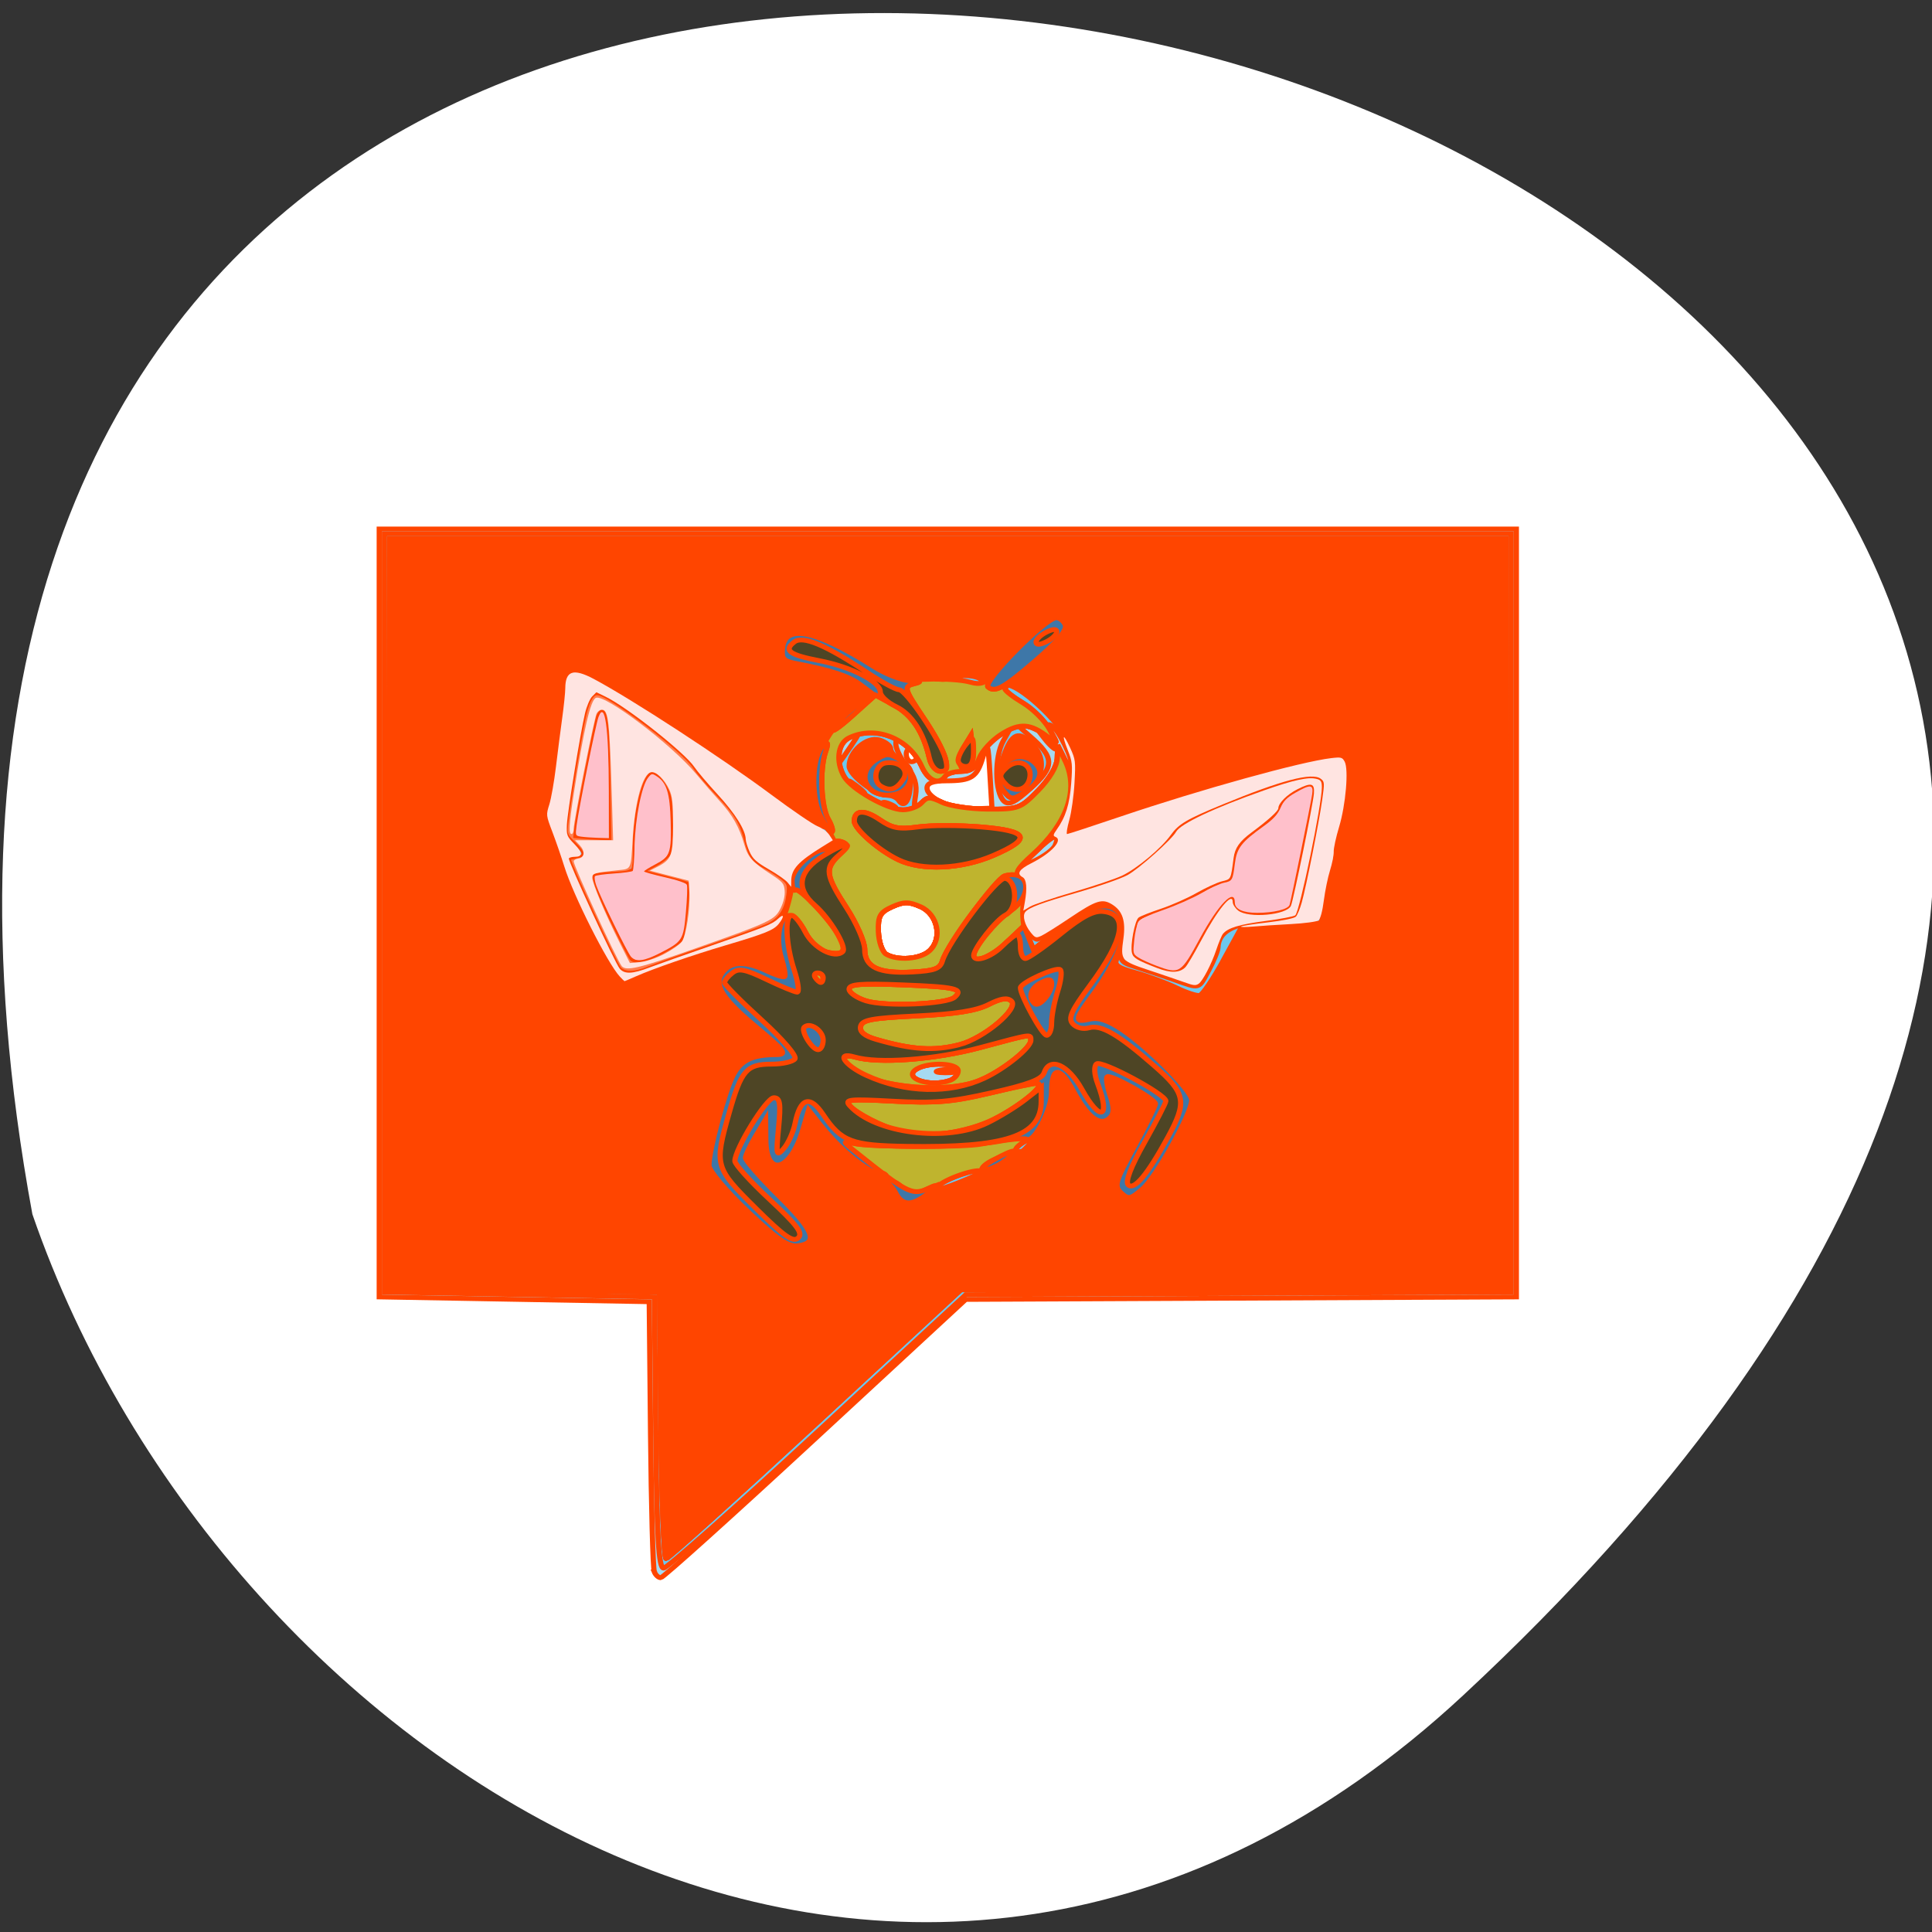 <svg xmlns="http://www.w3.org/2000/svg" viewBox="0 0 256 256"><rect x="0" y="0" width="256" height="256" fill="#333333" stroke="none"/><path d="m 193.89 224.63 c 226.71 -210.75 -241.2 -343.53 -189.6 -63.746 25.452 73.816 116.81 131.42 189.6 63.746 z" style="fill:#fff;color:#000"/><g transform="matrix(0.688 0 0 0.636 40.23 57.29)" style="stroke:#ff4500"><path d="m 67.54 237.38 c -0.256 -0.688 -0.579 -13.625 -0.719 -28.75 l -0.254 -27.5 l -26 -0.5 l -26 -0.5 v -80 v -80 h 109.5 h 109.5 v 80 v 80 l -53.02 0.259 l -53.02 0.259 l -28.978 28.991 c -15.938 15.945 -29.333 28.991 -29.766 28.991 -0.433 0 -0.997 -0.563 -1.253 -1.25 z m 57.797 -104.41 c -0.677 -0.274 -2.027 -0.291 -3 -0.037 -0.973 0.254 -0.419 0.478 1.231 0.498 1.65 0.02 2.446 -0.187 1.769 -0.461 z m 47.08 -26.751 c 2.932 -6.729 6.654 -11.381 6.654 -8.315 0 0.873 0.939 1.886 2.087 2.25 2.474 0.785 8.913 -0.26 8.913 -1.447 0 -0.456 1.105 -6.155 2.455 -12.666 1.35 -6.511 2.265 -12.03 2.032 -12.261 -1.049 -1.049 -6.487 2.238 -6.487 3.921 0 1.01 -1.168 2.641 -2.595 3.629 -5.196 3.597 -6.405 5.257 -6.405 8.797 0 2.787 -0.392 3.5 -1.923 3.5 -1.058 0 -3.195 1.049 -4.75 2.33 -1.555 1.282 -4.964 2.915 -7.577 3.63 -3.755 1.027 -4.753 1.743 -4.764 3.42 -0.008 1.166 -0.25 3.02 -0.539 4.12 -0.414 1.575 0.281 2.352 3.264 3.654 6.06 2.646 6.608 2.388 9.635 -4.561 z m -102.85 2.029 c 3.909 -2.239 4.01 -2.431 4.296 -8.406 l 0.296 -6.114 l -4.278 -1.152 l -4.278 -1.152 l 2.731 -1.431 c 2.57 -1.347 2.731 -1.835 2.731 -8.288 0 -5.372 -0.429 -7.369 -1.98 -9.218 -1.634 -1.949 -2.144 -2.111 -2.921 -0.93 -1.531 2.328 -3.386 13.887 -2.743 17.1 0.575 2.877 0.475 2.97 -3.214 2.97 -2.095 0 -4.081 0.273 -4.415 0.607 -0.334 0.334 0.539 3.146 1.939 6.25 1.4 3.104 3.179 7.106 3.954 8.893 1.656 3.824 2.554 3.923 7.881 0.872 z m 50.983 -0.247 c 2.548 -2.548 1.596 -7.585 -1.733 -9.172 -2.277 -1.086 -3.223 -1.081 -5.5 0.03 -2.33 1.136 -2.731 1.926 -2.626 5.168 0.068 2.105 0.743 4.219 1.5 4.698 2.225 1.409 6.605 1.03 8.358 -0.723 z m -61.5 -35.625 c -0.014 -11.232 -0.859 -16.381 -2.304 -14.04 c -0.484 0.783 -4.68 23.784 -4.68 25.653 0 0.351 1.575 0.639 3.5 0.639 h 3.5 l -0.015 -12.25 z m 73.13 -1.178 c -0.36 -6.572 -0.455 -6.824 -1.343 -3.573 -1.159 4.245 -2.175 4.966 -7.02 4.986 -2.623 0.011 -3.75 0.456 -3.75 1.483 0 2.129 4.94 4.505 9 4.328 l 3.5 -0.153 l -0.388 -7.07 z m -14.11 -3.513 c 0 -0.518 -0.45 -1.219 -1 -1.559 -0.55 -0.34 -1 0.084 -1 0.941 0 0.857 0.45 1.559 1 1.559 0.55 0 1 -0.423 1 -0.941 z m 25.05 -4.337 l -2.339 -2.222 l 1.894 2.652 c 1.042 1.459 2.094 2.459 2.338 2.222 0.244 -0.236 -0.608 -1.43 -1.894 -2.652 z" style="fill:#a6daf1"/><path d="m 67.833 208.38 l -0.266 -28.25 l -26 -0.5 l -26 -0.5 v -79 v -79 h 108.5 h 108.5 v 79 v 79 l -52.52 0.259 l -52.52 0.259 l -28.478 28.491 c -15.663 15.67 -29.04 28.491 -29.719 28.491 -0.952 0 -1.303 -6.569 -1.507 -28.25 z m 56.653 -73.36 c 0.87 -0.334 1.582 -1.234 1.582 -2 0 -1.636 -5.675 -1.904 -8 -0.378 -2.863 1.879 2.521 3.873 6.418 2.378 z m 49.832 -22.959 c 0.963 -1.934 1.764 -4.061 1.782 -4.725 0.085 -3.249 2.991 -5.05 8.605 -5.331 3.118 -0.157 6.01 -0.643 6.435 -1.081 1.045 -1.088 5.719 -26.486 5.161 -28.05 -0.246 -0.688 -1.289 -1.25 -2.317 -1.25 -4.048 0 -25.916 9.285 -25.916 11 0 0.519 -2.097 3.041 -4.66 5.604 -4.079 4.079 -5.826 4.995 -14.02 7.345 -11.08 3.179 -12.217 4.01 -10.332 7.528 0.742 1.386 1.736 2.52 2.209 2.52 0.473 0 3.138 -1.8 5.921 -4 5.619 -4.442 6.964 -4.774 9.415 -2.323 1.301 1.301 1.538 2.72 1.06 6.329 -0.605 4.56 -0.552 4.674 2.645 5.753 1.794 0.606 5.062 1.788 7.262 2.627 5.175 1.975 4.732 2.103 6.75 -1.951 z m -107.93 -0.643 c 1.201 -0.665 7.359 -3.03 13.684 -5.25 10.987 -3.861 11.55 -4.197 12.627 -7.529 1.436 -4.444 1.148 -5.085 -3.389 -7.514 -3.187 -1.706 -3.821 -2.619 -4.298 -6.193 -0.426 -3.192 -1.678 -5.387 -5.25 -9.206 -2.58 -2.758 -4.69 -5.46 -4.69 -6 0 -1.643 -16.16 -15.1 -18.13 -15.1 -2.136 0 -2.222 0.304 -4.799 17 -1.906 12.347 -1.906 12.517 -0.001 13.872 2.304 1.639 2.508 3.128 0.429 3.128 -0.825 0 -1.5 0.147 -1.5 0.328 0 0.18 1.847 4.568 4.104 9.75 2.257 5.182 4.496 10.435 4.975 11.672 0.973 2.512 2.975 2.846 6.237 1.041 z m 54.17 -3.417 c 2.548 -2.548 1.596 -7.585 -1.733 -9.172 -2.277 -1.086 -3.223 -1.081 -5.5 0.03 -2.33 1.136 -2.731 1.926 -2.626 5.168 0.068 2.105 0.743 4.219 1.5 4.698 2.225 1.409 6.605 1.03 8.358 -0.723 z m 24.19 -21.97 c 1.056 -2.753 -0.201 -2.314 -3.7 1.292 l -3.475 3.58 l 3.301 -1.691 c 1.816 -0.93 3.559 -2.362 3.874 -3.182 z m -30.675 -7.798 c 0 -0.216 -0.698 -0.661 -1.552 -0.989 -0.89 -0.341 -1.291 -0.174 -0.941 0.393 0.587 0.95 2.493 1.405 2.493 0.596 z m 8.95 -1.133 c 1.449 0.749 5.396 1.375 8.773 1.391 5.895 0.028 6.281 -0.128 9.708 -3.921 2.162 -2.394 3.601 -5.03 3.65 -6.698 l 0.081 -2.747 l 1.374 3 c 0.756 1.65 1.394 2.423 1.419 1.718 0.07 -1.98 -2.608 -7.886 -3.953 -8.716 -0.906 -0.56 -0.896 -0.16 0.043 1.628 1.192 2.269 1.164 2.301 -0.65 0.739 -1.043 -0.897 -2.972 -1.96 -4.287 -2.362 -2.218 -0.678 -2.17 -0.523 0.672 2.132 4.796 4.481 4.835 6.356 0.223 10.859 -3.098 3.03 -4.27 3.638 -5.194 2.714 -1.764 -1.764 -1.845 -9.242 -0.136 -12.547 l 1.489 -2.88 l -2.54 1.858 c -1.397 1.022 -2.985 3.096 -3.53 4.608 -0.72 2 -1.67 2.75 -3.483 2.75 -1.371 0 -2.771 0.45 -3.111 1 -1.171 1.894 -3.26 0.993 -4.47 -1.928 -0.667 -1.61 -2.072 -3.705 -3.121 -4.655 -1.782 -1.613 -1.909 -1.615 -1.909 -0.032 0 0.933 0.957 2.989 2.126 4.571 1.472 1.991 1.984 3.839 1.666 6.01 -0.408 2.777 -0.29 2.963 1.032 1.64 1.279 -1.279 1.868 -1.298 4.126 -0.13 z m -14.95 -1.852 c 0 -0.208 -0.787 -0.995 -1.75 -1.75 -1.586 -1.244 -1.621 -1.209 -0.378 0.378 1.306 1.666 2.128 2.195 2.128 1.372 z m -2.626 -9.946 c 1.746 -2.787 1.742 -2.809 -0.303 -1.715 -1.139 0.61 -2.071 2.068 -2.071 3.24 0 1.172 0.136 1.944 0.303 1.715 0.166 -0.229 1.098 -1.687 2.071 -3.24 z" style="fill:#6dc7ee"/><path d="m 68.834 206.88 l -0.266 -27.75 l -26.26 -0.267 l -26.26 -0.267 l 0.256 -78.23 l 0.256 -78.23 h 107.5 h 107.5 l 0.256 78.25 l 0.256 78.25 h -52.716 h -52.716 l -28.06 28 c -15.435 15.4 -28.383 28 -28.775 28 -0.391 0 -0.831 -12.488 -0.977 -27.75 z m 61.779 -53.04 c -0.715 -0.715 -7.335 1.832 -8.543 3.287 -0.763 0.92 0.567 0.667 3.898 -0.74 2.781 -1.175 4.871 -2.321 4.646 -2.547 z m 9.05 -5.357 c 1.895 -2.134 1.893 -2.139 -0.345 -0.965 -1.238 0.649 -2.25 1.615 -2.25 2.146 0 1.421 0.479 1.203 2.595 -1.181 z m -15.177 -13.461 c 0.87 -0.334 1.582 -1.234 1.582 -2 0 -1.636 -5.675 -1.904 -8 -0.378 -2.863 1.879 2.521 3.873 6.418 2.378 z m 52.582 -24.89 l 3.5 -6.911 l 7.483 -0.362 c 4.115 -0.199 7.662 -0.542 7.882 -0.761 0.22 -0.22 0.573 -2.484 0.785 -5.03 0.212 -2.549 0.849 -5.499 1.414 -6.556 0.566 -1.057 0.762 -2.353 0.436 -2.88 -0.326 -0.527 -0.13 -1.823 0.436 -2.88 1 -1.868 2.165 -9.186 2.228 -14 0.017 -1.309 -0.524 -2.724 -1.202 -3.143 -1.924 -1.189 -28.21 6.436 -46.34 13.444 l -6.877 2.658 l 0.767 -2.289 c 0.422 -1.259 0.969 -4.881 1.216 -8.05 0.38 -4.88 0.053 -6.435 -2.14 -10.176 -3.335 -5.691 -11.626 -12.718 -11.578 -9.814 0.007 0.413 1.568 1.757 3.468 2.988 1.901 1.231 4.207 3.706 5.124 5.5 1.624 3.175 1.619 3.219 -0.218 1.664 -3.443 -2.916 -5.515 -3.071 -9.02 -0.678 -1.834 1.252 -3.768 3.514 -4.298 5.03 -0.703 2.01 -1.637 2.75 -3.456 2.75 -1.371 0 -2.771 0.45 -3.111 1 -1.185 1.917 -3.266 0.979 -4.514 -2.034 -2.443 -5.899 -8.967 -8.652 -14.05 -5.931 -2.133 1.142 -2.554 4.939 -0.891 8.05 1.426 2.665 8.384 6.92 11.315 6.92 1.319 0 2.948 -0.663 3.62 -1.474 1.056 -1.272 1.591 -1.283 3.915 -0.082 1.48 0.765 5.454 1.405 8.83 1.421 5.895 0.028 6.281 -0.128 9.708 -3.921 2.162 -2.393 3.601 -5.03 3.651 -6.698 0.081 -2.719 0.097 -2.712 1.577 0.685 2.592 5.949 0.303 12.96 -6.342 19.422 -2.883 2.804 -3.491 3.914 -2.485 4.539 0.938 0.582 1.161 2.126 0.755 5.217 -0.343 2.605 -0.071 5.53 0.668 7.195 l 1.245 2.805 l 5.332 -4.555 c 9.314 -7.957 14.274 -5.166 10.692 6.02 -0.568 1.773 -0.041 2.256 3.657 3.36 2.376 0.709 5.895 2.119 7.82 3.132 1.925 1.014 3.95 1.732 4.5 1.597 0.55 -0.136 2.575 -3.356 4.5 -7.157 z m -62.49 -33.486 c -0.345 -0.559 -1.295 -1.016 -2.11 -1.016 -2.306 0 -7.4 -4.184 -7.4 -6.077 0 -3.064 3.382 -6.254 5.812 -5.482 1.203 0.382 2.188 1.231 2.188 1.886 0 0.656 0.886 1.746 1.97 2.422 1.413 0.882 1.932 2.235 1.836 4.783 -0.138 3.664 -1.194 5.268 -2.296 3.485 z m 20.18 -2.05 c -1.181 -1.686 -1.234 -2.793 -0.287 -5.998 1.676 -5.676 2.949 -6.618 5.499 -4.069 3.62 3.62 2.501 8.588 -2.582 11.465 -0.65 0.368 -1.833 -0.261 -2.63 -1.398 z m -67.41 37.508 c 3.034 -1.389 9.691 -3.768 14.794 -5.287 8.756 -2.607 9.348 -2.956 10.528 -6.224 0.688 -1.904 1.285 -4.919 1.327 -6.698 0.062 -2.628 0.827 -3.733 4.076 -5.883 2.2 -1.456 4 -2.775 4 -2.932 0 -1.491 -1.403 -3.238 -2.333 -2.904 -0.642 0.23 -4.541 -2.528 -8.664 -6.13 c -6.683 -5.838 -14.753 -11.641 -32.835 -23.613 -6.093 -4.03 -8.07 -3.781 -8.07 1.032 c 0 2.495 -0.225 4.46 -1.591 13.917 -0.298 2.062 -0.574 4.868 -0.613 6.235 -0.039 1.367 -0.491 3.269 -1 4.227 -0.639 1.194 -0.401 2.926 0.759 5.514 0.93 2.075 1.776 4.673 1.881 5.773 0.436 4.578 10.261 25.27 12.1 25.485 0.071 0.008 2.612 -1.121 5.646 -2.51 z m 53.21 -4.1 c 2.548 -2.548 1.596 -7.585 -1.733 -9.172 -2.277 -1.086 -3.223 -1.081 -5.5 0.03 -2.33 1.136 -2.731 1.926 -2.626 5.168 0.068 2.105 0.743 4.219 1.5 4.698 2.225 1.409 6.605 1.03 8.358 -0.723 z m -16.13 -49.28 c 2.094 -2.637 1.761 -2.428 -1.25 0.783 -2.258 2.408 -4.079 4.883 -4.047 5.5 0.032 0.617 0.595 0.264 1.25 -0.783 0.655 -1.047 2.476 -3.522 4.047 -5.5 z m 26.14 -7.096 c -0.34 -0.55 -1.829 -0.968 -3.309 -0.93 -2.403 0.063 -2.477 0.162 -0.691 0.93 2.778 1.194 4.738 1.194 4 0 z m -10.25 -0.662 c -0.688 -0.277 -1.813 -0.277 -2.5 0 -0.688 0.277 -0.125 0.504 1.25 0.504 1.375 0 1.938 -0.227 1.25 -0.504 z" style="fill:#ff4500"/><path d="m 68.834 206.88 l -0.266 -27.75 l -26 -0.5 l -26 -0.5 l 0.017 -13.25 c 0.009 -7.287 0.122 -24.275 0.25 -37.75 l 0.233 -24.5 h 17.981 h 17.981 l 3.039 6.5 c 3.543 7.577 4.02 7.71 13.11 3.639 7.495 -3.356 12.36 -4.711 11.413 -3.179 -0.809 1.309 2.466 1.338 4.475 0.04 1.195 -0.772 0.991 -0.987 -1 -1.055 -2.295 -0.079 -2.336 -0.156 -0.5 -0.945 4.119 -1.77 6.161 -1.144 7.338 2.25 l 1.127 3.25 l -0.477 -4.14 c -0.272 -2.362 0.165 -5.96 1.017 -8.376 0.822 -2.329 1.494 -5.522 1.494 -7.095 0 -2.229 0.883 -3.444 4 -5.507 2.2 -1.456 4 -2.814 4 -3.02 0 -0.204 -0.9 -2.05 -2 -4.102 -3.838 -7.161 -1.409 -17.06 5.724 -23.323 1.802 -1.582 3.276 -3.105 3.276 -3.384 0 -1.344 -5.874 -4.09 -10.895 -5.092 -5.272 -1.053 -5.605 -1.293 -5.605 -4.04 0 -2.72 0.254 -2.913 3.689 -2.812 2.527 0.074 6.05 1.578 11.174 4.774 6.746 4.205 8.01 4.642 12.811 4.429 2.929 -0.13 6.531 0.126 8 0.567 2.236 0.67 3.062 0.34 5 -1.995 6.926 -8.344 10.596 -11.684 12.174 -11.08 2.89 1.109 1.803 3.261 -4.352 8.614 -3.3 2.87 -5.994 5.525 -5.988 5.9 0.007 0.375 1.568 1.689 3.468 2.92 1.901 1.231 4.207 3.706 5.124 5.5 1.624 3.175 1.619 3.219 -0.218 1.664 -3.443 -2.916 -5.515 -3.071 -9.02 -0.678 -1.834 1.252 -3.768 3.514 -4.298 5.03 -0.703 2.01 -1.637 2.75 -3.456 2.75 -1.371 0 -2.771 0.45 -3.111 1 -1.185 1.917 -3.266 0.979 -4.514 -2.034 -2.443 -5.899 -8.967 -8.652 -14.05 -5.931 -2.133 1.142 -2.554 4.939 -0.891 8.05 1.426 2.665 8.384 6.92 11.315 6.92 1.319 0 2.948 -0.663 3.62 -1.474 1.056 -1.272 1.591 -1.283 3.915 -0.082 1.48 0.765 5.454 1.405 8.83 1.421 5.895 0.028 6.281 -0.128 9.708 -3.921 2.162 -2.393 3.601 -5.03 3.651 -6.698 0.081 -2.719 0.097 -2.712 1.577 0.685 2.592 5.949 0.303 12.96 -6.342 19.422 -2.883 2.804 -3.491 3.914 -2.485 4.539 0.938 0.582 1.161 2.126 0.755 5.217 -0.343 2.605 -0.071 5.53 0.668 7.195 l 1.245 2.805 l 5.332 -4.555 c 5.509 -4.706 9 -5.665 11.161 -3.064 1.161 1.399 1.06 3.295 -0.508 9.547 -0.603 2.403 -0.192 2.711 7.689 5.763 9.882 3.827 10.615 3.884 11.743 0.918 0.477 -1.255 1.866 -4.405 3.085 -7 l 2.218 -4.718 h 7.831 c 4.307 0 8.109 -0.45 8.449 -1 0.371 -0.6 7.123 -1 16.897 -1 h 16.279 l 0.665 37.09 c 0.366 20.4 0.412 37.5 0.103 38 -0.326 0.527 -22.503 0.909 -52.76 0.909 h -52.2 l -27.987 28 c -15.393 15.4 -28.32 28 -28.727 28 -0.407 0 -0.86 -12.488 -1.01 -27.75 z m 60.63 -51.701 c 1.041 -0.328 1.634 -0.856 1.317 -1.173 -0.875 -0.875 -7.38 1.52 -8.811 3.244 -1.126 1.357 -0.895 1.359 2.17 0.022 1.887 -0.823 4.282 -1.765 5.324 -2.093 z m 11.01 -7.15 c 0.445 -1.16 0.164 -1.236 -1.423 -0.387 -1.088 0.582 -1.977 1.478 -1.977 1.992 0 1.378 2.755 0.078 3.4 -1.604 z m -15.982 -13.01 c 0.87 -0.334 1.582 -1.234 1.582 -2 0 -1.636 -5.675 -1.904 -8 -0.378 -2.863 1.879 2.521 3.873 6.418 2.378 z m 18.71 -19.643 c 1.087 -2.04 1.044 -2.122 -0.465 -0.878 -0.915 0.755 -1.664 1.767 -1.664 2.25 0 1.527 0.889 0.955 2.129 -1.372 z m -22.646 -7.375 c 2.548 -2.548 1.596 -7.585 -1.733 -9.172 -2.277 -1.086 -3.223 -1.081 -5.5 0.03 -2.33 1.136 -2.731 1.926 -2.626 5.168 0.068 2.105 0.743 4.219 1.5 4.698 2.225 1.409 6.605 1.03 8.358 -0.723 z m 14.189 -33.433 c -3.144 -4.488 2.871 -9.607 6.356 -5.409 1.552 1.87 0.632 3.953 -2.736 6.189 -1.876 1.245 -2.259 1.163 -3.62 -0.78 z m -25.472 -0.142 c -1.886 -1.886 -1.413 -5.615 0.867 -6.836 1.608 -0.861 2.607 -0.752 4.5 0.488 2.467 1.616 2.923 3.107 1.826 5.966 -0.717 1.869 -5.455 2.12 -7.193 0.382 z" style="fill:#bfb42e"/><path d="m 68.834 206.88 l -0.266 -27.75 l -26 -0.5 l -26 -0.5 l 0.017 -13.25 c 0.009 -7.287 0.122 -24.275 0.25 -37.75 l 0.233 -24.5 h 17.981 h 17.981 l 3.039 6.5 c 3.543 7.577 4.02 7.71 13.11 3.639 7.495 -3.356 12.36 -4.711 11.413 -3.179 -0.809 1.309 2.466 1.338 4.475 0.04 1.195 -0.772 0.991 -0.987 -1 -1.055 -2.295 -0.079 -2.336 -0.156 -0.5 -0.945 4.119 -1.77 6.161 -1.144 7.338 2.25 l 1.127 3.25 l -0.455 -4 c -0.951 -8.37 2.052 -11.33 5.061 -4.989 1.01 2.12 2.627 3.752 4.093 4.12 3.131 0.786 3.912 -0.069 2.63 -2.877 -1.508 -3.301 -7.955 -10.762 -8.677 -10.04 -0.34 0.34 -0.619 -0.55 -0.619 -1.98 0 -2.74 5.128 -7.392 6.924 -6.282 0.516 0.319 1.263 0.053 1.661 -0.591 0.482 -0.781 0.287 -0.901 -0.585 -0.362 -0.848 0.524 -1.067 0.418 -0.622 -0.302 0.378 -0.611 1.372 -0.848 2.209 -0.527 1.289 0.495 1.208 0.918 -0.532 2.771 -2.786 2.965 -2.618 4.239 1.446 10.988 1.925 3.197 3.5 7.092 3.5 8.656 0 3.733 2.672 5.097 9.239 4.715 4.187 -0.243 5.284 -0.685 5.727 -2.301 0.888 -3.245 10.402 -17.271 12.03 -17.742 4.854 -1.4 5.538 4.045 0.936 7.447 -2.761 2.041 -6.936 7.557 -6.936 9.163 0 1.742 3.409 0.247 6.354 -2.785 l 3.318 -3.417 l 0.914 2.489 l 0.914 2.489 l 5.332 -4.572 c 5.509 -4.724 8.998 -5.687 11.161 -3.081 1.161 1.399 1.06 3.295 -0.508 9.547 -0.603 2.403 -0.192 2.711 7.689 5.763 9.882 3.827 10.615 3.884 11.743 0.918 0.477 -1.255 1.866 -4.405 3.085 -7 l 2.218 -4.718 h 7.831 c 4.307 0 8.109 -0.45 8.449 -1 0.371 -0.6 7.123 -1 16.897 -1 h 16.279 l 0.665 37.09 c 0.366 20.4 0.412 37.5 0.103 38 -0.326 0.527 -22.503 0.909 -52.76 0.909 h -52.2 l -27.987 28 c -15.393 15.4 -28.32 28 -28.727 28 -0.407 0 -0.86 -12.488 -1.01 -27.75 z m 51.42 -49.35 c 1.507 -0.807 1.871 -0.802 1.365 0.017 -0.418 0.677 0.617 0.548 2.629 -0.327 1.826 -0.794 4.136 -1.699 5.133 -2.01 0.997 -0.311 1.574 -0.953 1.281 -1.427 -0.293 -0.473 0.691 -1.47 2.187 -2.216 2.647 -1.319 3.498 -1.584 5.862 -1.822 0.629 -0.063 1.388 -0.753 1.687 -1.532 0.561 -1.461 -2.662 -1.441 -9.83 0.063 -3.613 0.758 -22.03 0.637 -24.548 -0.162 -1.862 -0.591 -2.279 1.705 -0.43 2.364 2.68 0.955 4.48 2.339 4.02 3.089 -0.284 0.46 0.265 0.775 1.222 0.7 0.962 -0.076 1.616 0.455 1.464 1.187 -0.151 0.728 0.135 1.071 0.637 0.761 0.501 -0.31 1.468 0.107 2.147 0.926 1.475 1.777 2.447 1.85 5.177 0.389 z m 12.74 -14.457 c 5.193 -2.826 10.292 -7.443 8.221 -7.443 -0.66 0 -4.901 0.959 -9.424 2.132 -6.719 1.742 -10.02 2.033 -18.02 1.592 -8.556 -0.471 -9.641 -0.353 -8.573 0.934 1.351 1.628 5.986 4.197 9.863 5.466 4.37 1.431 12.654 0.193 17.933 -2.68 z m -2.137 -8.341 c 4.251 -2.174 9.21 -6.511 9.21 -8.06 0 -1.377 0.344 -1.43 -9.735 1.501 -8.639 2.512 -19.621 3.425 -24.1 2 -2.416 -0.767 -2.89 0.6 -0.808 2.328 5.04 4.18 19.19 5.417 25.435 2.223 z m -4.57 -7.147 c 4.711 -1.308 11.59 -7.546 10.04 -9.1 -0.782 -0.782 -2.02 -0.575 -4.421 0.738 -2.37 1.296 -6.37 1.981 -13.824 2.365 -8.695 0.449 -10.544 0.824 -10.805 2.195 -0.214 1.124 0.744 1.988 2.99 2.694 6.904 2.172 11.136 2.465 16.02 1.107 z m -0.857 -9.918 c 1.733 -1.733 0.161 -2.125 -10.245 -2.557 -7.944 -0.33 -10.117 -0.135 -10.117 0.905 0 0.729 1.463 1.822 3.25 2.43 3.721 1.265 15.61 0.724 17.11 -0.778 z m 17.766 -2.288 c 1.087 -2.04 1.044 -2.122 -0.465 -0.878 -0.915 0.755 -1.664 1.767 -1.664 2.25 0 1.527 0.889 0.955 2.129 -1.372 z m -43.13 -1.75 c 0 -0.55 -0.477 -1 -1.059 -1 -0.582 0 -0.781 0.45 -0.441 1 0.34 0.55 0.816 1 1.059 1 0.243 0 0.441 -0.45 0.441 -1 z m 14.5 -24.569 c -3.81 -1.978 -8.5 -6.424 -8.5 -8.06 0 -2.351 1.952 -2.467 4.895 -0.292 2.429 1.796 3.717 2.055 7.44 1.497 2.476 -0.371 7.914 -0.366 12.08 0.012 9.255 0.839 9.88 2.433 2.331 5.947 -6.135 2.856 -13.751 3.229 -18.25 0.894 z m -14.983 -9.04 c -1.956 -4.122 -1.692 -12.664 0.454 -14.704 0.996 -0.946 1.093 -0.677 0.473 1.309 -1.146 3.671 -0.86 11.355 0.519 13.931 0.659 1.232 0.996 2.443 0.749 2.69 -0.248 0.248 -1.235 -1.204 -2.195 -3.226 z m 35.15 -5.453 c -3.144 -4.488 2.871 -9.607 6.356 -5.409 1.552 1.87 0.632 3.953 -2.736 6.189 -1.876 1.245 -2.259 1.163 -3.62 -0.78 z m -25.472 -0.142 c -1.886 -1.886 -1.413 -5.615 0.867 -6.836 1.608 -0.861 2.607 -0.752 4.5 0.488 2.467 1.616 2.923 3.107 1.826 5.966 -0.717 1.869 -5.455 2.12 -7.193 0.382 z m 11.258 -6.55 c -1.147 -5.436 -3.343 -8.984 -6.834 -11.04 l -3.553 -2.096 l -4.567 4.439 c -2.512 2.441 -4.113 3.59 -3.558 2.553 0.555 -1.037 2.369 -3.03 4.03 -4.429 1.662 -1.399 3.02 -2.787 3.02 -3.085 0 -1.375 -5.819 -4.113 -10.895 -5.126 -5.272 -1.053 -5.605 -1.293 -5.605 -4.04 0 -2.72 0.254 -2.913 3.689 -2.812 2.524 0.074 6.04 1.575 11.136 4.75 4.096 2.553 8.51 4.694 9.811 4.757 1.695 0.083 1.869 0.245 0.614 0.573 -2.347 0.613 -2.277 0.917 1.676 7.322 4.271 6.92 5.457 10.989 3.202 10.989 -0.927 0 -1.831 -1.147 -2.169 -2.75 z m 5.998 1.495 c -0.335 -0.874 -0.016 -2.637 0.71 -3.917 l 1.32 -2.328 l 0.335 2.872 c 0.389 3.333 -1.401 5.886 -2.365 3.374 z m 5.292 -16.331 c -1.065 -1.065 10.891 -14.414 12.911 -14.414 0.772 0 1.685 0.733 2.029 1.63 0.442 1.152 -1.253 3.338 -5.781 7.456 -6.152 5.595 -7.884 6.603 -9.159 5.328 z m -9.998 -2.077 c 0.688 -0.277 1.813 -0.277 2.5 0 0.688 0.277 0.125 0.504 -1.25 0.504 -1.375 0 -1.938 -0.227 -1.25 -0.504 z" style="fill:#ff4500"/><path d="m 85.45 162.24 c -4.115 -4.21 -7.387 -8.427 -7.387 -9.522 0 -3.136 3.01 -15.294 4.643 -18.741 1.495 -3.16 3.709 -4.31 8.343 -4.335 2.187 -0.012 1.677 -0.744 -4.25 -6.093 -6.773 -6.113 -8.175 -9.08 -5.536 -11.72 1.633 -1.633 4.306 -1.507 7.943 0.374 1.674 0.866 3.219 1.398 3.433 1.184 0.214 -0.214 -0.058 -1.935 -0.606 -3.824 -1.193 -4.111 -0.349 -8.934 1.563 -8.934 0.755 0 2.123 1.58 3.04 3.511 1.01 2.12 2.627 3.752 4.093 4.12 3.131 0.786 3.912 -0.069 2.63 -2.877 -1.508 -3.301 -7.955 -10.762 -8.677 -10.04 -0.34 0.34 -0.619 -0.55 -0.619 -1.98 0 -2.74 5.128 -7.392 6.924 -6.282 0.516 0.319 1.263 0.053 1.661 -0.591 0.482 -0.781 0.287 -0.901 -0.585 -0.362 -0.848 0.524 -1.067 0.418 -0.622 -0.302 0.378 -0.611 1.372 -0.848 2.209 -0.527 1.289 0.495 1.208 0.918 -0.532 2.771 -2.786 2.965 -2.618 4.239 1.446 10.988 1.925 3.197 3.5 7.092 3.5 8.656 0 3.733 2.672 5.097 9.239 4.715 4.187 -0.243 5.284 -0.685 5.727 -2.301 0.888 -3.245 10.402 -17.271 12.03 -17.742 4.854 -1.4 5.538 4.045 0.936 7.447 -2.761 2.041 -6.936 7.557 -6.936 9.163 0 1.742 3.409 0.247 6.354 -2.785 l 3.318 -3.417 l 0.914 2.489 l 0.914 2.489 l 5.332 -4.572 c 5.34 -4.579 8.722 -5.619 10.968 -3.372 2.529 2.529 0.57 9.495 -4.908 17.458 -3.507 5.097 -3.573 5.73 -0.523 4.965 1.672 -0.42 3.51 0.239 6.25 2.239 5.298 3.869 13.381 12.702 13.381 14.624 0 2.735 -6.758 15.938 -9.454 18.471 -2.343 2.201 -2.735 2.284 -4.146 0.872 -1.411 -1.411 -1.173 -2.325 2.521 -9.671 2.244 -4.462 4.079 -8.464 4.079 -8.892 0 -1.01 -8.672 -6.26 -9.301 -5.631 -0.263 0.263 0.001 2.039 0.587 3.947 0.793 2.585 0.758 3.775 -0.138 4.672 -1.8 1.8 -4.202 -0.146 -6.931 -5.618 -2.647 -5.308 -4.215 -5.243 -4.221 0.175 -0.004 3.725 -3.388 10.685 -4.778 9.826 -0.413 -0.255 -2.994 -0.021 -5.735 0.522 -5.405 1.069 -24.323 1.291 -27.824 0.326 -1.943 -0.535 -1.892 -0.363 0.501 1.711 9.733 8.435 10.886 9.103 13.669 7.914 l 2.67 -1.14 l -2.361 2.02 c -3.093 2.642 -4.94 2.548 -6.246 -0.319 -0.585 -1.284 -2.47 -3.166 -4.189 -4.181 -3.489 -2.061 -7.18 -5.622 -10.377 -10.01 l -2.13 -2.924 l -1.078 4.01 c -2.354 8.742 -7.083 10.211 -7.161 2.225 l -0.042 -4.281 l -1.916 3.5 c -1.054 1.925 -1.935 3.95 -1.958 4.5 -0.023 0.55 2.895 4.146 6.485 7.991 6.754 7.235 7.636 9.769 3.599 10.343 -1.824 0.259 -4.02 -1.366 -9.74 -7.222 z m 47.54 -19.17 c 5.193 -2.826 10.292 -7.443 8.221 -7.443 -0.66 0 -4.901 0.959 -9.424 2.132 -6.719 1.742 -10.02 2.033 -18.02 1.592 -8.556 -0.471 -9.641 -0.353 -8.573 0.934 1.351 1.628 5.986 4.197 9.863 5.466 4.37 1.431 12.654 0.193 17.933 -2.68 z m -2.137 -8.341 c 4.251 -2.174 9.21 -6.511 9.21 -8.06 0 -1.377 0.344 -1.43 -9.735 1.501 -8.639 2.512 -19.621 3.425 -24.1 2 -2.416 -0.767 -2.89 0.6 -0.808 2.328 5.04 4.18 19.19 5.417 25.435 2.223 z m -4.57 -7.147 c 4.711 -1.308 11.59 -7.546 10.04 -9.1 -0.782 -0.782 -2.02 -0.575 -4.421 0.738 -2.37 1.296 -6.37 1.981 -13.824 2.365 -8.695 0.449 -10.544 0.824 -10.805 2.195 -0.214 1.124 0.744 1.988 2.99 2.694 6.904 2.172 11.136 2.465 16.02 1.107 z m -0.857 -9.918 c 1.733 -1.733 0.161 -2.125 -10.245 -2.557 -7.944 -0.33 -10.117 -0.135 -10.117 0.905 0 0.729 1.463 1.822 3.25 2.43 3.721 1.265 15.61 0.724 17.11 -0.778 z m 18.638 -2.764 c 0 -1.034 -0.461 -1.097 -2 -0.274 -2.024 1.083 -2.601 3.066 -1.277 4.389 0.856 0.856 3.277 -2.186 3.277 -4.116 z m -44 -1.274 c 0 -0.55 -0.477 -1 -1.059 -1 -0.582 0 -0.781 0.45 -0.441 1 0.34 0.55 0.816 1 1.059 1 0.243 0 0.441 -0.45 0.441 -1 z m 32.774 37.996 c 4.165 -2.539 5.433 -2.519 2.365 0.037 -1.298 1.082 -3.098 1.965 -4 1.963 -0.976 -0.002 -0.315 -0.811 1.635 -2 z m -18.274 -62.57 c -3.81 -1.978 -8.5 -6.424 -8.5 -8.06 0 -2.351 1.952 -2.467 4.895 -0.292 2.429 1.796 3.717 2.055 7.44 1.497 2.476 -0.371 7.914 -0.366 12.08 0.012 9.255 0.839 9.88 2.433 2.331 5.947 -6.135 2.856 -13.751 3.229 -18.25 0.894 z m -14.983 -9.04 c -1.956 -4.122 -1.692 -12.664 0.454 -14.704 0.996 -0.946 1.093 -0.677 0.473 1.309 -1.146 3.671 -0.86 11.355 0.519 13.931 0.659 1.232 0.996 2.443 0.749 2.69 -0.248 0.248 -1.235 -1.204 -2.195 -3.226 z m 35.15 -5.453 c -3.144 -4.488 2.871 -9.607 6.356 -5.409 1.552 1.87 0.632 3.953 -2.736 6.189 -1.876 1.245 -2.259 1.163 -3.62 -0.78 z m -25.472 -0.142 c -1.855 -1.855 -1.425 -4.529 1 -6.23 1.878 -1.315 2.506 -1.343 4.25 -0.187 2.497 1.655 3.123 4.217 1.507 6.165 -1.461 1.761 -5.115 1.897 -6.76 0.252 z m 11.258 -6.55 c -1.147 -5.436 -3.343 -8.984 -6.834 -11.04 l -3.553 -2.096 l -4.567 4.439 c -2.512 2.441 -4.113 3.59 -3.558 2.553 0.555 -1.037 2.466 -3.112 4.247 -4.61 l 3.238 -2.724 l -2.312 -1.872 c -2.16 -1.749 -5.685 -2.992 -12.431 -4.384 -2.361 -0.487 -2.763 -1.017 -2.5 -3.295 0.57 -4.942 6.49 -3.615 17.493 3.922 2.299 1.575 5.449 2.915 7 2.979 1.69 0.07 2.119 0.299 1.07 0.573 -2.347 0.613 -2.277 0.917 1.676 7.322 4.271 6.92 5.457 10.989 3.202 10.989 -0.927 0 -1.831 -1.147 -2.169 -2.75 z m 5.998 1.495 c -0.335 -0.874 -0.016 -2.637 0.71 -3.917 l 1.32 -2.328 l 0.335 2.872 c 0.389 3.333 -1.401 5.886 -2.365 3.374 z m 5.292 -16.331 c -1.077 -1.077 11.09 -14.414 13.152 -14.414 0.64 0 1.425 0.684 1.746 1.52 0.386 1.01 -1.571 3.529 -5.781 7.456 -6.101 5.69 -7.833 6.723 -9.117 5.439 z m -9.998 -2.077 c 0.688 -0.277 1.813 -0.277 2.5 0 0.688 0.277 0.125 0.504 -1.25 0.504 -1.375 0 -1.938 -0.227 -1.25 -0.504 z" style="fill:#3e77a8"/><path d="m 87.04 161.6 c -7.858 -8.422 -7.966 -8.84 -5.086 -19.807 2.34 -8.915 3.348 -10.168 8.174 -10.168 2.1 0 4.126 -0.497 4.501 -1.104 0.387 -0.626 -2.406 -4.145 -6.441 -8.116 -3.918 -3.856 -7.124 -7.354 -7.124 -7.773 0 -0.419 0.682 -1.327 1.514 -2.02 1.243 -1.032 2.423 -0.786 6.592 1.378 2.793 1.449 5.442 2.634 5.888 2.634 0.445 0 0.179 -2.097 -0.592 -4.659 -1.61 -5.351 -1.848 -11.341 -0.449 -11.341 0.524 0 1.703 1.58 2.619 3.511 1.58 3.329 5.627 5.623 7.181 4.07 0.898 -0.898 -2.468 -6.964 -5.381 -9.702 -3.739 -3.512 -3.14 -7.105 1.72 -10.321 4.444 -2.941 6.135 -2.978 2.914 -0.064 -2.775 2.511 -2.539 4.238 1.494 10.936 1.925 3.197 3.5 7.092 3.5 8.656 0 3.733 2.672 5.097 9.239 4.715 4.187 -0.243 5.284 -0.685 5.727 -2.301 1.073 -3.918 10.523 -17.43 12.03 -17.206 2.418 0.358 2.534 6.35 0.148 7.627 -1.797 0.962 -6.148 6.94 -6.148 8.447 0 1.547 3.304 0.407 5.412 -1.868 1.274 -1.375 2.603 -2.5 2.952 -2.5 0.349 0 0.635 1.125 0.635 2.5 0 1.375 0.424 2.5 0.942 2.5 0.518 0 3.537 -2.271 6.708 -5.05 4.227 -3.699 6.443 -4.967 8.3 -4.75 4.892 0.572 4.044 5.757 -2.507 15.326 -3.665 5.354 -4.315 6.92 -3.354 8.08 0.688 0.829 2 1.181 3.101 0.832 2.326 -0.738 5.618 1.329 12.56 7.889 6.106 5.771 6.401 7.452 2.622 14.954 -3.883 7.706 -6.445 11.04 -7.596 9.892 -0.638 -0.638 0.448 -3.721 3.123 -8.863 2.256 -4.336 4.102 -8.217 4.102 -8.624 0 -1.421 -12.458 -8.631 -13.358 -7.731 -0.521 0.521 -0.424 2.229 0.233 4.116 2.537 7.279 0.494 8.07 -3.045 1.177 -2.651 -5.163 -6.184 -6.864 -7.254 -3.492 -0.448 1.413 -2.943 2.448 -10.127 4.203 -7.914 1.933 -11.148 2.232 -19.05 1.761 -8.376 -0.5 -9.369 -0.388 -8.276 0.929 4.835 5.826 18.691 7.715 26.492 3.611 2.264 -1.191 5.527 -3.352 7.25 -4.802 l 3.134 -2.637 v 2.943 c 0 7.22 -6.826 9.683 -25.951 9.361 -10.569 -0.178 -12.575 -1 -16.04 -6.611 -2.571 -4.16 -4.408 -3.533 -5.417 1.847 -0.34 1.81 -1.318 4.156 -2.174 5.214 -1.438 1.776 -1.514 1.444 -1 -4.326 0.451 -5.084 0.28 -6.25 -0.916 -6.25 -1.429 0 -7.499 10.682 -7.499 13.196 0 0.689 3.02 4.297 6.712 8.02 5.33 5.371 6.457 7.02 5.475 8 -0.982 0.982 -2.672 -0.302 -8.211 -6.238 z m 44.02 -27.02 c 4.04 -2.025 9 -6.382 9 -7.911 0 -1.377 0.344 -1.43 -9.735 1.501 -8.727 2.538 -19.629 3.422 -24.22 1.965 -3.705 -1.176 -1.998 1.707 2.262 3.819 7.494 3.716 16.05 3.952 22.694 0.625 z m -31 -7.99 c 0 -1.947 -2.504 -3.798 -3.624 -2.678 -0.751 0.751 1.484 4.709 2.659 4.709 0.531 0 0.965 -0.914 0.965 -2.031 z m 26.22 0.987 c 4.711 -1.308 11.59 -7.546 10.04 -9.1 -0.782 -0.782 -2.02 -0.575 -4.421 0.738 -2.37 1.296 -6.37 1.981 -13.824 2.365 -8.695 0.449 -10.544 0.824 -10.805 2.195 -0.214 1.124 0.744 1.988 2.99 2.694 6.904 2.172 11.136 2.465 16.02 1.107 z m 17.78 -4.59 c 0 -1.449 0.522 -4.377 1.16 -6.506 0.638 -2.13 0.866 -4.167 0.506 -4.527 -0.71 -0.71 -7.666 2.709 -7.666 3.767 0 1.656 4.203 9.9 5.05 9.9 0.524 0 0.953 -1.185 0.953 -2.634 z m -18.638 -5.328 c 1.733 -1.733 0.161 -2.125 -10.245 -2.557 -7.944 -0.33 -10.117 -0.135 -10.117 0.905 0 0.729 1.463 1.822 3.25 2.43 3.721 1.265 15.61 0.724 17.11 -0.778 z m -25.362 -4.04 c 0 -0.55 -0.477 -1 -1.059 -1 -0.582 0 -0.781 0.45 -0.441 1 0.34 0.55 0.816 1 1.059 1 0.243 0 0.441 -0.45 0.441 -1 z m 14.5 -24.569 c -3.81 -1.978 -8.5 -6.424 -8.5 -8.06 0 -2.351 1.952 -2.467 4.895 -0.292 2.429 1.796 3.717 2.055 7.44 1.497 2.476 -0.371 7.914 -0.366 12.08 0.012 9.255 0.839 9.88 2.433 2.331 5.947 -6.135 2.856 -13.751 3.229 -18.25 0.894 z m -3.348 -15.317 c -1.713 -1.084 -1.106 -4.507 0.86 -4.851 2.674 -0.468 4.621 1.468 3.417 3.399 -1.334 2.141 -2.541 2.551 -4.277 1.452 z m 23.842 -0.621 c -1.107 -1.333 -1.063 -1.852 0.264 -3.18 2.144 -2.144 4.972 -0.953 4.562 1.922 -0.391 2.739 -3.03 3.426 -4.826 1.257 z m -14.536 -5.243 c -1.129 -5.35 -3.419 -9.179 -6.42 -10.73 -1.671 -0.864 -3.038 -2.241 -3.038 -3.06 0 -2.131 -5.581 -5.231 -11.707 -6.503 -5.811 -1.206 -6.978 -2.144 -4.858 -3.903 1.658 -1.376 6.02 0.598 14.06 6.364 2.748 1.97 5.497 3.582 6.108 3.582 1.381 0 8 10.592 8.93 14.281 0.528 2.105 0.323 2.719 -0.907 2.719 -0.927 0 -1.831 -1.147 -2.169 -2.75 z m 5.542 0.441 c 0 -0.72 0.661 -2.182 1.468 -3.25 1.389 -1.836 1.47 -1.765 1.5 1.309 0.022 2.236 -0.436 3.25 -1.468 3.25 -0.825 0 -1.5 -0.589 -1.5 -1.309 z m 15 -24.621 c 0 -0.55 0.9 -1.482 2 -2.07 1.286 -0.688 2 -0.714 2 -0.07 0 0.55 -0.9 1.482 -2 2.07 -1.286 0.688 -2 0.714 -2 0.07 z" style="fill:#4e4525"/></g><g style="stroke:none;fill-rule:evenodd"><path d="m 82.25 128.16 c -0.546 -0.607 -6.797 -14.196 -6.558 -14.256 0.097 -0.025 0.516 -0.12 0.932 -0.211 1.042 -0.23 0.947 -0.769 -0.363 -2.066 -1.114 -1.103 -1.118 -1.113 -0.937 -2.688 0.259 -2.262 1.715 -11.09 2.23 -13.527 0.46 -2.175 0.988 -3.295 1.553 -3.295 1.485 0 11.375 7.527 12.748 9.703 0.382 0.606 1.727 2.19 2.988 3.521 2.494 2.631 3.144 3.681 3.774 6.094 0.555 2.127 1.049 2.802 2.696 3.687 0.767 0.412 1.765 1.051 2.219 1.419 0.768 0.623 0.814 0.763 0.665 2.02 -0.211 1.778 -0.926 2.946 -2.253 3.679 -0.596 0.329 -4.174 1.649 -7.95 2.932 -3.776 1.283 -7.463 2.59 -8.193 2.903 -1.626 0.698 -2.973 0.731 -3.551 0.089 z m 5.572 -1.77 c 1.236 -0.634 2.433 -1.436 2.661 -1.784 0.401 -0.612 1.118 -7.374 0.814 -7.678 -0.074 -0.074 -0.857 -0.319 -1.74 -0.544 -0.883 -0.226 -2.092 -0.537 -2.686 -0.692 l -1.081 -0.282 l 1.349 -0.731 c 0.742 -0.402 1.504 -1.04 1.695 -1.417 0.433 -0.86 0.471 -6.159 0.055 -7.809 -0.359 -1.426 -1.727 -3.176 -2.483 -3.176 -1.206 0 -2.54 5.193 -2.561 9.967 -0.015 3.395 0.259 3.104 -3.112 3.301 -1.1 0.064 -2.08 0.196 -2.177 0.293 -0.316 0.316 0.697 2.974 2.68 7.03 1.069 2.186 2.075 4.132 2.235 4.325 0.541 0.652 2.062 0.372 4.351 -0.801 z m -6.941 -22.809 c -0.138 -8 -0.356 -9.66 -1.248 -9.488 -0.236 0.045 -0.531 0.453 -0.656 0.907 -0.417 1.516 -2.65 12.887 -2.841 14.468 l -0.189 1.561 l 1.059 0.109 c 0.583 0.06 1.723 0.13 2.534 0.156 l 1.475 0.046 l -0.134 -7.758 z" style="fill:#ff7f50"/><g style="fill:#ffe4e1"><path d="m 82.12 129.39 c -1.618 -1.741 -6.165 -10.762 -7.343 -14.567 -0.383 -1.239 -1.087 -3.28 -1.564 -4.535 -0.865 -2.276 -0.866 -2.284 -0.421 -3.707 0.245 -0.784 0.639 -3.03 0.876 -4.996 0.237 -1.964 0.61 -4.868 0.829 -6.454 0.219 -1.586 0.402 -3.355 0.405 -3.931 0.013 -2.321 1.064 -2.673 3.743 -1.253 5.01 2.656 16.968 10.451 23.614 15.398 2.733 2.034 5.463 3.896 6.07 4.137 0.603 0.241 1.305 0.757 1.56 1.147 l 0.464 0.708 l -1.312 0.811 c -3.308 2.045 -4.189 3.01 -4.201 4.597 l -0.006 0.769 l -0.474 -0.582 c -0.261 -0.32 -1.382 -1.105 -2.491 -1.743 -1.637 -0.943 -2.114 -1.376 -2.534 -2.301 -0.285 -0.627 -0.522 -1.387 -0.526 -1.689 -0.019 -1.205 -1.408 -3.425 -3.695 -5.904 -1.323 -1.435 -2.735 -3.1 -3.138 -3.699 -1.25 -1.862 -8.87 -7.888 -11.731 -9.277 l -1.221 -0.593 l -0.558 0.558 c -0.307 0.307 -0.735 1.317 -0.951 2.243 -0.641 2.746 -2.328 13.11 -2.398 14.733 -0.062 1.41 -0.001 1.567 0.996 2.588 1.116 1.143 1.128 1.686 0.037 1.686 -0.36 0 -0.707 0.093 -0.772 0.206 -0.157 0.274 6.131 13.908 6.743 14.618 0.642 0.746 1.679 0.702 3.952 -0.164 1.038 -0.396 4.682 -1.685 8.099 -2.865 7.41 -2.56 8.148 -2.858 8.956 -3.617 0.766 -0.72 0.818 -0.263 0.078 0.679 -0.672 0.854 -1.775 1.303 -7.01 2.853 -4.471 1.324 -9.57 3.087 -11.912 4.118 -0.812 0.358 -1.501 0.65 -1.531 0.65 -0.03 0 -0.314 -0.278 -0.63 -0.618 z"/><path d="m 82.37 128 c -0.648 -0.78 -6.357 -13.235 -6.357 -13.868 0 -0.157 0.277 -0.325 0.615 -0.373 0.845 -0.121 0.934 -0.963 0.186 -1.76 l -0.622 -0.662 h 2.525 h 2.525 l -0.147 -5.01 c -0.32 -10.927 -0.471 -12.289 -1.358 -12.289 -0.225 0 -0.529 0.223 -0.675 0.497 -0.313 0.584 -3.049 14.321 -3.049 15.307 0 0.371 -0.124 0.674 -0.275 0.674 -0.406 0 -0.338 -1.269 0.283 -5.305 1.314 -8.534 2.224 -12.471 2.948 -12.749 1.24 -0.476 10.07 6.233 13.276 10.09 0.942 1.133 2.375 2.781 3.184 3.662 1.627 1.773 2.536 3.39 3.197 5.688 0.489 1.697 1.045 2.318 3.545 3.95 1.552 1.014 1.724 1.22 1.802 2.164 0.055 0.665 -0.134 1.498 -0.523 2.3 -0.764 1.578 -1.323 1.842 -11.455 5.41 -7.393 2.604 -9.03 2.992 -9.626 2.277 z m 5.66 -1.604 c 0.998 -0.52 2.038 -1.248 2.312 -1.617 0.582 -0.785 1.124 -4.356 0.998 -6.576 l -0.086 -1.51 l -2.572 -0.664 l -2.572 -0.664 l 0.968 -0.497 c 1.914 -0.982 2.117 -1.515 2.11 -5.558 -0.005 -2.913 -0.103 -3.812 -0.513 -4.7 -0.628 -1.361 -1.739 -2.416 -2.408 -2.287 -1.113 0.214 -2.141 3.92 -2.428 8.747 -0.253 4.264 -0.15 4.045 -1.992 4.242 -3.131 0.334 -3.364 0.405 -3.364 1.017 0 0.696 1.751 4.84 3.611 8.547 l 1.371 2.731 l 1.375 -0.132 c 0.821 -0.079 2.107 -0.513 3.189 -1.078 z"/><path d="m 164.45 122.77 c 0.084 -0.086 1.673 -0.333 3.533 -0.549 2.01 -0.234 3.523 -0.543 3.732 -0.763 0.193 -0.204 0.542 -1.05 0.775 -1.881 0.589 -2.097 2.288 -10.617 2.704 -13.554 0.327 -2.313 0.318 -2.452 -0.196 -2.838 -1.149 -0.865 -5.21 0.199 -12.968 3.398 -4.818 1.987 -5.84 2.59 -6.904 4.07 -1.273 1.773 -4.516 4.475 -6.466 5.387 -0.915 0.428 -3.827 1.406 -6.47 2.172 -2.643 0.766 -5.208 1.631 -5.7 1.921 l -0.894 0.527 l 0.205 -1.159 c 0.323 -1.823 0.219 -2.978 -0.292 -3.264 -0.832 -0.466 -0.48 -1.034 1.148 -1.856 2.7 -1.363 4.263 -3.083 3.179 -3.499 -0.316 -0.121 -0.285 -0.295 0.169 -0.932 1.2 -1.685 1.73 -3.374 1.935 -6.162 0.185 -2.517 0.147 -2.883 -0.451 -4.381 -0.851 -2.133 -0.615 -2.341 0.325 -0.287 0.695 1.518 0.722 1.743 0.561 4.642 -0.093 1.676 -0.403 3.881 -0.689 4.9 -0.286 1.02 -0.416 1.854 -0.288 1.854 0.128 0 3.355 -1.056 7.172 -2.347 10.526 -3.561 23.799 -7.24 27.824 -7.713 1.313 -0.154 1.471 -0.113 1.782 0.468 0.546 1.02 0.143 5.726 -0.74 8.65 -0.408 1.349 -0.728 2.824 -0.711 3.277 0.017 0.453 -0.203 1.565 -0.488 2.472 -0.285 0.906 -0.654 2.698 -0.82 3.982 -0.188 1.458 -0.457 2.453 -0.715 2.652 -0.227 0.174 -1.858 0.394 -3.623 0.487 -1.765 0.093 -4.01 0.241 -4.995 0.328 -0.982 0.087 -1.717 0.088 -1.633 0.002 z"/><path d="m 156.89 130.14 c -0.604 -0.218 -2.62 -0.905 -4.48 -1.527 -3.916 -1.31 -3.951 -1.351 -3.552 -4.238 0.324 -2.351 -0.11 -3.669 -1.494 -4.53 -1.312 -0.817 -2.115 -0.562 -5.58 1.768 -1.663 1.118 -3.369 2.191 -3.793 2.384 -0.715 0.326 -0.817 0.293 -1.425 -0.456 -0.791 -0.974 -1.116 -2.209 -0.71 -2.698 0.495 -0.597 2.135 -1.205 7.142 -2.649 2.63 -0.758 5.504 -1.764 6.387 -2.235 1.463 -0.78 5.88 -4.708 6.446 -5.734 0.59 -1.068 5.03 -3.163 11.645 -5.491 3.941 -1.388 5.859 -1.806 6.986 -1.523 0.569 0.143 0.69 0.338 0.69 1.116 0 2.274 -2.917 16.354 -3.511 16.948 -0.155 0.155 -1.932 0.497 -3.949 0.761 -3.493 0.456 -4.986 0.908 -5.648 1.71 -0.164 0.199 -0.566 1.165 -0.893 2.146 -0.613 1.838 -1.788 4.102 -2.315 4.458 -0.409 0.277 -0.676 0.248 -1.946 -0.21 z m 0.185 -1.99 c 0.254 -0.261 1.148 -1.772 1.987 -3.357 2.236 -4.228 4.282 -6.741 4.282 -5.261 0 0.304 0.326 0.808 0.724 1.121 1.35 1.062 6.454 0.597 6.99 -0.636 0.329 -0.757 2.925 -13.436 3.042 -14.856 0.115 -1.398 -0.338 -1.517 -2.192 -0.578 -1.367 0.693 -2.521 1.843 -2.521 2.514 0 0.361 -1.356 1.588 -3.545 3.207 -1.593 1.178 -2.206 2.045 -2.382 3.373 -0.39 2.939 -0.317 2.794 -1.564 3.108 -0.638 0.161 -2.142 0.852 -3.342 1.537 -1.2 0.684 -3.314 1.621 -4.698 2.082 -1.384 0.461 -2.722 0.989 -2.975 1.174 -0.515 0.377 -1.14 3.689 -0.887 4.699 0.164 0.654 0.67 0.957 3.327 1.988 1.799 0.698 2.999 0.662 3.755 -0.114 z"/></g><g style="fill:#ffc0cb"><path d="m 153.26 127.98 c -0.938 -0.349 -2.033 -0.848 -2.432 -1.11 -0.702 -0.46 -0.72 -0.537 -0.537 -2.304 0.104 -1.01 0.355 -2.088 0.558 -2.406 0.242 -0.378 1.38 -0.927 3.295 -1.588 1.609 -0.556 3.873 -1.553 5.03 -2.215 1.158 -0.663 2.506 -1.286 2.996 -1.385 1.116 -0.226 1.18 -0.337 1.452 -2.526 0.257 -2.07 0.846 -2.841 3.798 -4.961 1.275 -0.916 1.881 -1.571 2.25 -2.43 0.389 -0.907 0.838 -1.368 1.962 -2.01 2.01 -1.154 2.424 -1.119 2.238 0.189 -0.167 1.169 -2.78 13.973 -2.993 14.662 -0.181 0.587 -2.1 1.06 -4.301 1.06 -1.898 0 -2.96 -0.492 -2.96 -1.372 0 -2 -2.173 0.238 -4.629 4.773 -2.52 4.652 -2.685 4.757 -5.728 3.626 z"/><path d="m 83.61 126.77 c -0.49 -0.541 -4.04 -7.83 -4.608 -9.457 -0.196 -0.563 -0.268 -1.112 -0.159 -1.22 0.108 -0.108 1.234 -0.266 2.501 -0.35 1.267 -0.084 2.388 -0.237 2.491 -0.339 0.103 -0.103 0.218 -1.647 0.258 -3.433 0.079 -3.583 0.938 -7.882 1.785 -8.928 0.466 -0.575 0.527 -0.584 1.173 -0.161 1.294 0.848 1.716 2.226 1.816 5.936 0.113 4.197 -0.062 4.689 -2.038 5.721 -0.817 0.427 -1.485 0.844 -1.486 0.927 0 0.083 1.242 0.431 2.761 0.774 1.692 0.382 2.821 0.776 2.914 1.019 0.084 0.218 0.026 1.827 -0.128 3.576 -0.329 3.731 -0.443 3.913 -3.395 5.431 -2.144 1.103 -3.217 1.242 -3.885 0.504 z"/><path d="m 77.01 110.86 c -0.78 -0.116 -0.786 -0.132 -0.602 -1.538 0.291 -2.231 2.551 -13.415 2.89 -14.304 0.858 -2.249 1.362 1.342 1.374 9.794 l 0.009 6.248 l -1.442 -0.041 c -0.793 -0.023 -1.796 -0.094 -2.23 -0.159 z"/></g></g></svg>